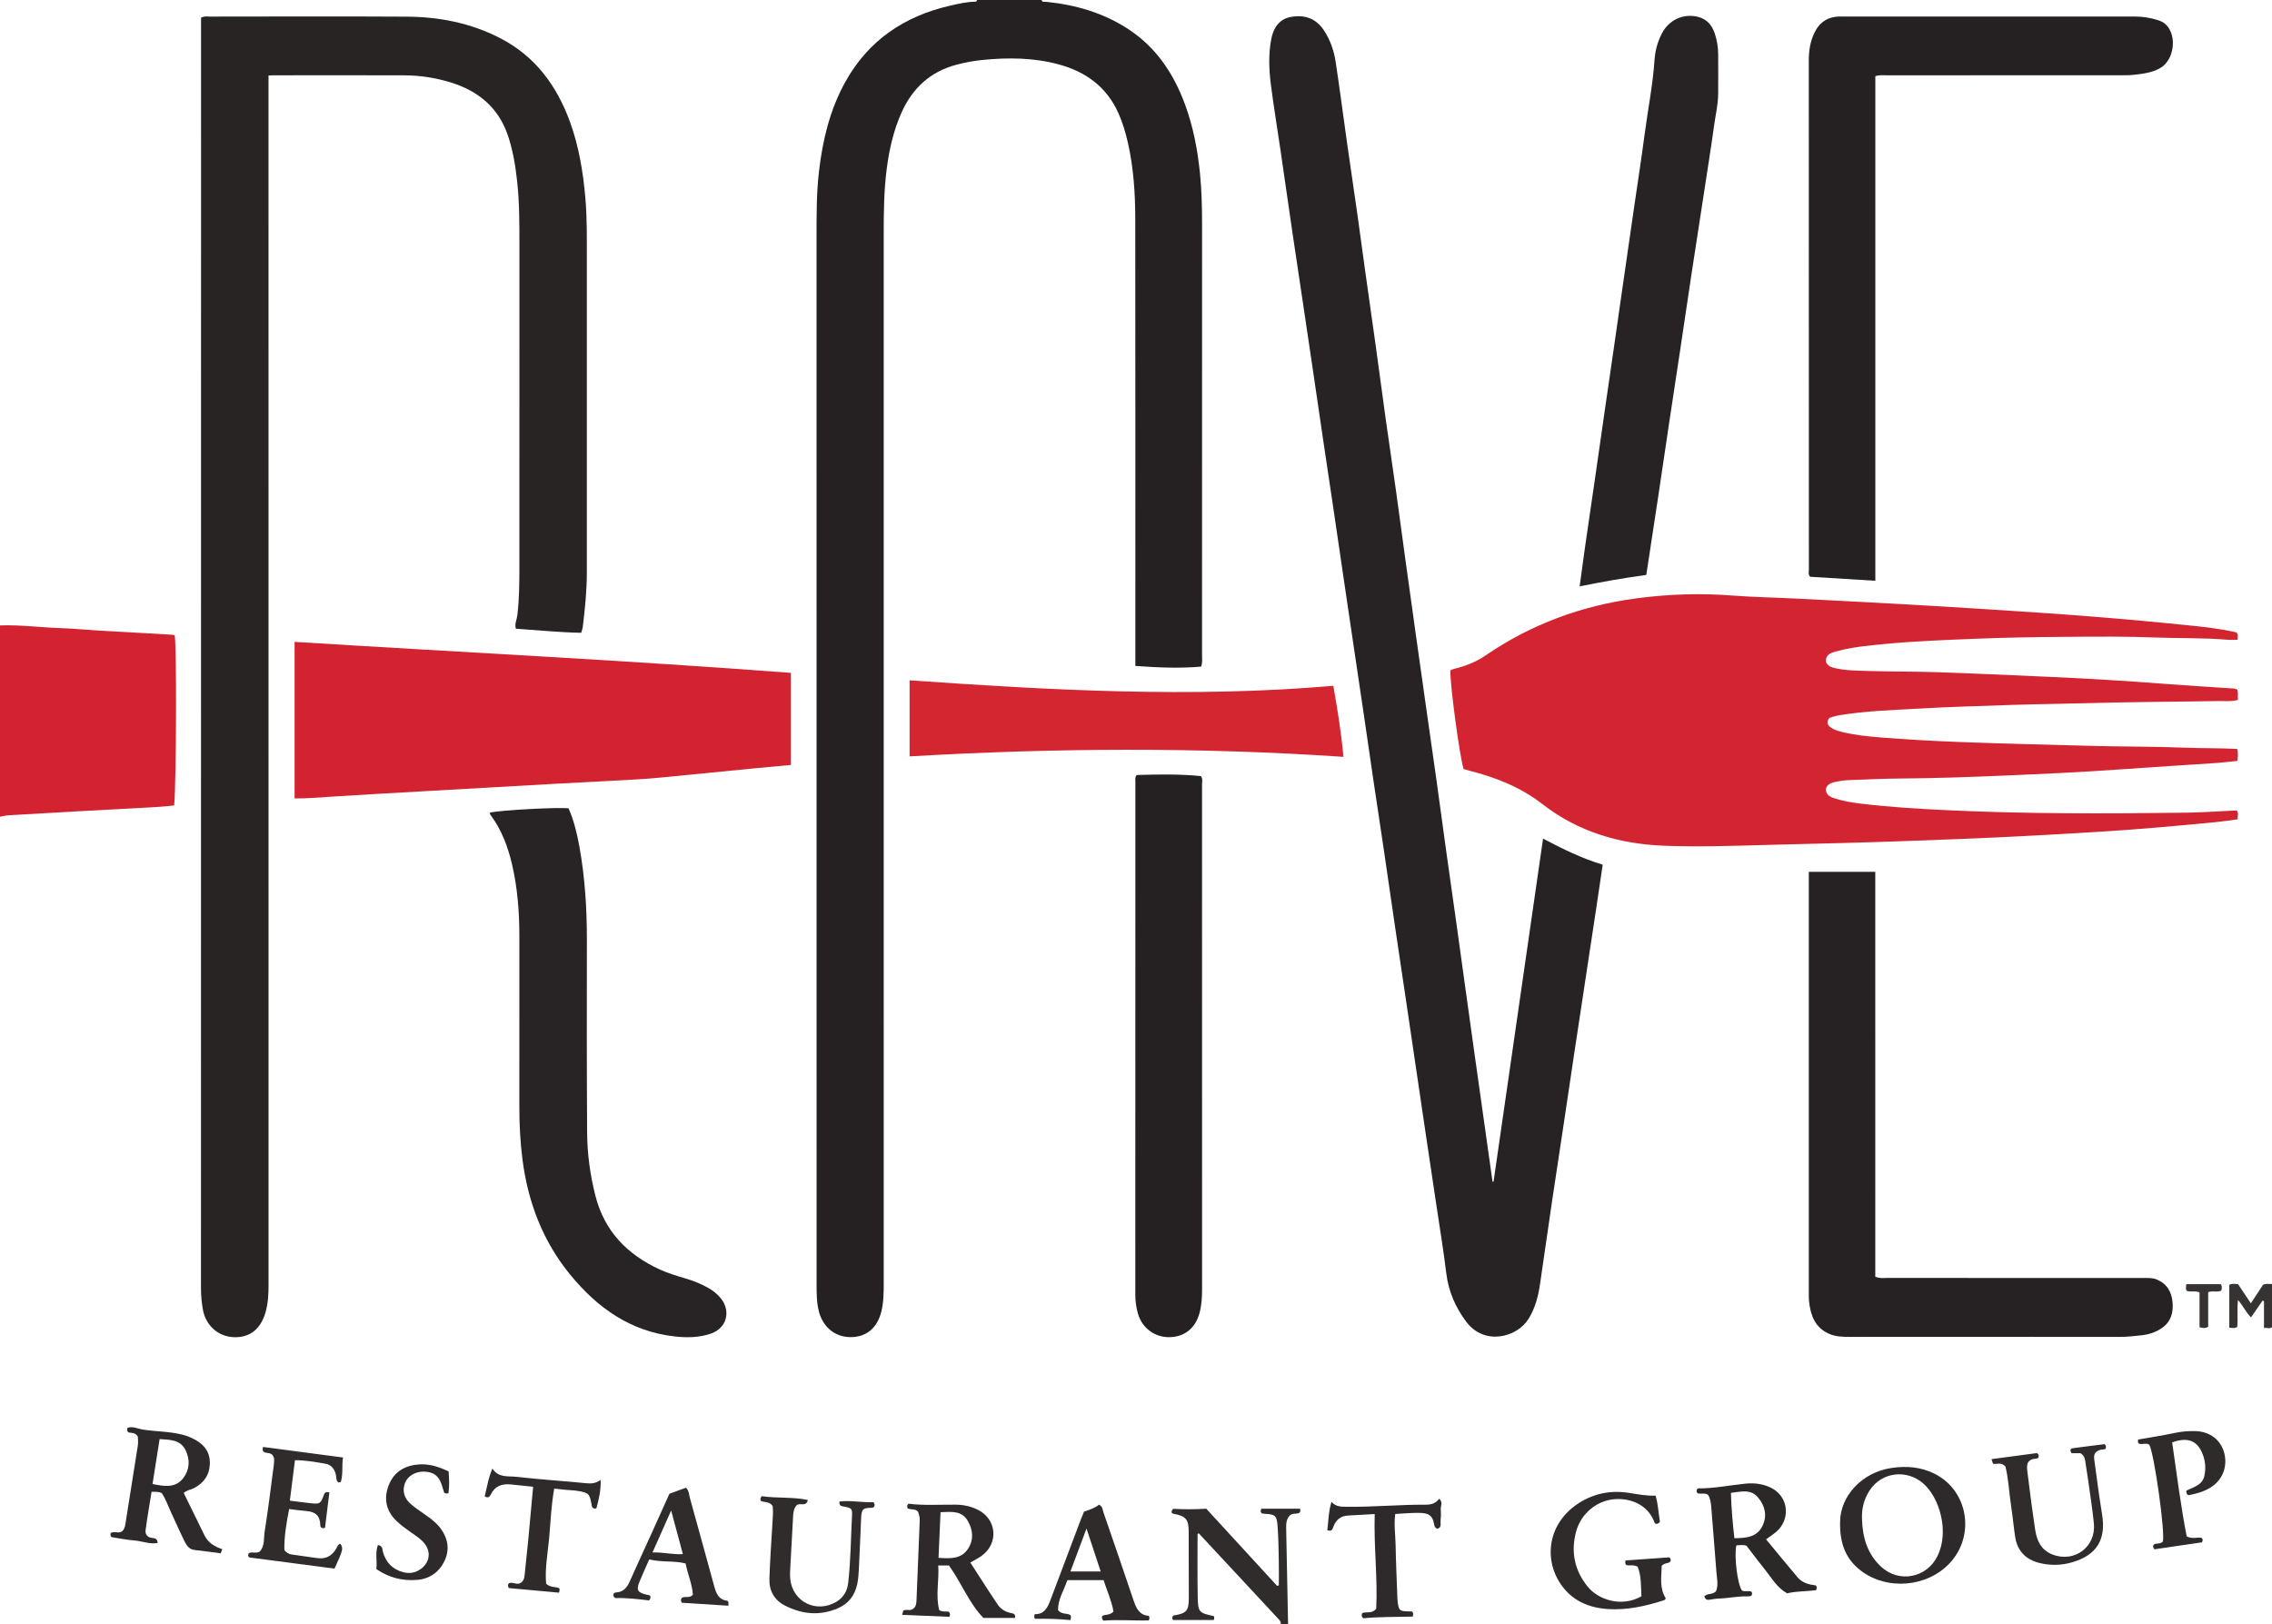 <?xml version="1.0" encoding="iso-8859-1"?>
<!-- Generator: Adobe Illustrator 27.0.0, SVG Export Plug-In . SVG Version: 6.00 Build 0)  -->
<svg version="1.1" id="Layer_1" xmlns="http://www.w3.org/2000/svg" xmlns:xlink="http://www.w3.org/1999/xlink" x="0px" y="0px"
	 viewBox="0 0 296.089 211.68" style="enable-background:new 0 0 296.089 211.68;" xml:space="preserve">
<g>
	<path style="fill:#252021;" d="M135.73,0c0.089,0.338,0.369,0.217,0.584,0.238c3.86,0.379,7.493,1.434,10.765,3.584
		c3.617,2.377,5.871,5.781,7.343,9.762c1.068,2.889,1.642,5.887,1.954,8.951c0.227,2.23,0.278,4.459,0.278,6.694
		c0,18.738,0,37.476-0.004,56.214c0,0.433,0.081,0.876-0.122,1.431c-2.802,0.249-5.638,0.127-8.567-0.089c0-0.517,0-0.948,0-1.379
		c0-18.978,0.012-37.956-0.012-56.934c-0.004-3.269-0.22-6.531-0.929-9.741c-0.301-1.363-0.694-2.697-1.26-3.969
		c-1.519-3.412-4.237-5.407-7.762-6.364c-3.278-0.89-6.616-0.921-9.977-0.583c-1.156,0.116-2.289,0.33-3.403,0.627
		c-3.382,0.904-5.705,3.046-7.122,6.212c-1.05,2.345-1.611,4.816-1.938,7.355c-0.373,2.898-0.393,5.806-0.393,8.72
		c0.004,45.507,0.003,91.014,0.002,136.521c0,1.236-0.013,2.471-0.312,3.684c-0.531,2.159-1.984,3.351-4.074,3.324
		c-1.998-0.026-3.558-1.343-4.071-3.378c-0.296-1.177-0.29-2.373-0.29-3.565c-0.008-38.116-0.006-76.231-0.006-114.347
		c0-7.311,0-14.623,0-21.934c0-2.913-0.018-5.827,0.321-8.727c0.475-4.062,1.417-7.999,3.413-11.605
		c3.003-5.425,7.688-8.596,13.664-9.96c1.085-0.247,2.174-0.508,3.299-0.519c0.141-0.001,0.192-0.109,0.226-0.226
		C130.135,0,132.932,0,135.73,0z"/>
	<path style="fill:#D32330;" d="M0,81.508c2.673-0.095,5.326,0.267,7.992,0.355c1.671,0.055,3.337,0.227,5.007,0.325
		c3.142,0.184,6.285,0.353,9.427,0.532c0.115,0.007,0.228,0.056,0.336,0.085c0.27,1.118,0.223,18.952-0.063,22.166
		c-0.682,0.063-1.383,0.149-2.086,0.189c-3.459,0.195-6.92,0.374-10.379,0.565c-3.022,0.167-6.045,0.337-9.066,0.519
		c-0.392,0.024-0.778,0.129-1.168,0.197C0,98.129,0,89.818,0,81.508z"/>
	<path style="fill:#312C2C;" d="M166.905,211.68c0.055-0.318-0.139-0.521-0.331-0.727c-3.449-3.707-6.898-7.415-10.341-11.117
		c-0.192-0.002-0.165,0.149-0.165,0.241c-0.001,2.676-0.027,5.353,0.02,8.028c0.035,1.996,0.16,2.094,2.081,2.507
		c0.115,0.142,0.073,0.294,0.012,0.513c-1.761,0-3.543,0-5.309,0c-0.15-0.149-0.07-0.307-0.075-0.451
		c0.069-0.055,0.124-0.136,0.191-0.147c1.637-0.269,1.939-0.609,1.939-2.264c0-2.916-0.011-5.832-0.018-8.748
		c-0.003-1.483-0.403-1.948-1.898-2.218c-0.109-0.02-0.212-0.075-0.294-0.105c-0.075-0.204-0.022-0.343,0.171-0.562
		c1.38,0.085,2.841,0.081,4.314-0.011c3.091,3.367,6.16,6.71,9.229,10.053c0.076-0.021,0.152-0.041,0.228-0.062
		c0-1.043,0.018-2.087-0.004-3.129c-0.033-1.513-0.047-3.03-0.157-4.538c-0.107-1.465-0.298-1.593-1.746-1.663
		c-0.115-0.005-0.228-0.039-0.321-0.056c-0.194-0.181-0.17-0.36-0.048-0.608c1.67,0,3.364,0,5.038,0
		c0.065,0.228,0.073,0.38-0.094,0.546c-0.372,0.197-0.926-0.028-1.288,0.389c-0.399,0.459-0.437,0.998-0.425,1.569
		c0.088,4.187,0.167,8.374,0.25,12.561C167.544,211.68,167.225,211.68,166.905,211.68z"/>
	<path style="fill:#282424;" d="M34.993,9.84c0,0.574,0,1.046,0,1.519c0,52.058-0.001,104.117,0.004,156.175
		c0,1.202-0.068,2.389-0.41,3.548c-0.643,2.181-2.086,3.283-4.169,3.18c-2.017-0.1-3.635-1.542-3.987-3.649
		c-0.144-0.86-0.239-1.731-0.239-2.617c0.011-54.815,0.01-109.63,0.01-164.445c0-0.43,0-0.861,0-1.24
		c0.436-0.243,0.801-0.15,1.149-0.15c8.553-0.006,17.105-0.039,25.658,0.01c4.228,0.024,8.315,0.825,12.118,2.772
		c4.624,2.367,7.459,6.242,9.182,11.018c1.141,3.165,1.676,6.454,1.973,9.802c0.236,2.673,0.193,5.343,0.195,8.015
		c0.01,13.624,0.009,27.248,0,40.872c-0.001,2.355-0.246,4.696-0.526,7.032c-0.028,0.234-0.121,0.461-0.209,0.784
		c-2.847-0.052-5.687-0.339-8.517-0.534c-0.182-0.647,0.124-1.165,0.19-1.708c0.267-2.187,0.271-4.381,0.272-6.576
		c0.005-13.904,0.002-27.807,0.003-41.711c0-2.794,0.007-5.589-0.302-8.372c-0.229-2.061-0.563-4.106-1.253-6.067
		c-1.217-3.455-3.739-5.568-7.145-6.675c-2.055-0.668-4.186-1.002-6.351-1.008C46.962,9.8,41.287,9.81,35.612,9.812
		C35.456,9.812,35.3,9.826,34.993,9.84z"/>
	<path style="fill:#D32531;" d="M190.733,100.222c-0.519-1.691-1.739-10.765-1.729-12.84c0.321-0.203,0.707-0.264,1.083-0.369
		c1.273-0.356,2.468-0.874,3.569-1.628c5.93-4.059,12.506-6.458,19.603-7.406c4.159-0.555,8.342-0.687,12.54-0.365
		c2.703,0.208,5.418,0.252,8.127,0.388c4.301,0.216,8.602,0.437,12.902,0.676c4.061,0.226,8.122,0.462,12.181,0.725
		c4.616,0.299,9.232,0.597,13.842,0.965c4.332,0.346,8.661,0.746,12.984,1.194c1.898,0.197,3.799,0.433,5.613,0.849
		c0.305,0.328,0.149,0.628,0.166,0.966c-0.507,0-0.942,0.032-1.37-0.005c-3.065-0.268-6.141-0.165-9.21-0.287
		c-3.872-0.154-7.745-0.118-11.617-0.091c-3.95,0.027-7.902,0.086-11.849,0.246c-4.022,0.163-8.049,0.31-12.058,0.696
		c-2.063,0.199-4.132,0.393-6.141,0.94c-0.686,0.186-1.449,0.347-1.418,1.348c0.194,0.538,0.646,0.726,1.181,0.848
		c1.451,0.332,2.932,0.323,4.4,0.373c2.953,0.1,5.91,0.055,8.863,0.155c4.782,0.161,9.561,0.383,14.341,0.594
		c5.18,0.228,10.355,0.539,15.525,0.94c2.744,0.213,5.491,0.371,8.237,0.559c0.352,0.024,0.718-0.009,1.053,0.168
		c0.178,0.428,0.042,0.868,0.099,1.352c-0.874,0.249-1.75,0.133-2.607,0.149c-5.628,0.101-11.258,0.111-16.884,0.274
		c-3.232,0.093-6.465,0.119-9.695,0.223c-4.146,0.134-8.293,0.258-12.434,0.49c-3.46,0.194-6.931,0.307-10.362,0.869
		c-0.437,0.072-0.855,0.187-1.265,0.347c-0.435,0.543-0.243,0.964,0.266,1.297c0.438,0.287,0.942,0.422,1.446,0.545
		c1.594,0.386,3.223,0.559,4.849,0.691c3.498,0.283,7.003,0.473,10.512,0.608c5.622,0.215,11.246,0.337,16.869,0.496
		c4.111,0.116,8.224,0.071,12.332,0.236c2.269,0.091,4.54,0.044,6.875,0.166c0.148,0.503,0.103,0.996,0.028,1.559
		c-0.888,0.091-1.75,0.206-2.615,0.265c-4.098,0.279-8.198,0.523-12.295,0.818c-5.211,0.375-10.429,0.618-15.647,0.838
		c-4.345,0.183-8.692,0.341-13.042,0.37c-2.393,0.016-4.786,0.126-7.177,0.22c-0.555,0.022-1.113,0.115-1.657,0.233
		c-0.51,0.111-1.005,0.298-1.201,0.877c-0.027,0.734,0.463,1.043,1.067,1.239c1.142,0.371,2.324,0.57,3.509,0.713
		c3.645,0.439,7.307,0.662,10.973,0.84c10.456,0.507,20.916,0.472,31.378,0.336c2.19-0.028,4.379-0.19,6.601-0.292
		c0.33,0.32,0.096,0.717,0.147,1.154c-0.921,0.122-1.782,0.261-2.648,0.346c-5.159,0.507-10.32,0.97-15.496,1.286
		c-4.378,0.268-8.756,0.521-13.138,0.723c-3.985,0.183-7.97,0.331-11.956,0.479c-5.822,0.216-11.646,0.338-17.469,0.489
		c-4.71,0.123-9.423,0.308-14.128,0.118c-5.774-0.233-11.131-1.805-15.788-5.43c-2.805-2.183-6.065-3.476-9.496-4.344
		C191.235,100.374,190.973,100.291,190.733,100.222z"/>
	<path style="fill:#272223;" d="M194.643,153.995c2.144-14.858,4.288-29.715,6.45-44.701c2.534,1.334,5.049,2.573,7.771,3.394
		c-0.289,1.955-0.558,3.802-0.836,5.647c-0.439,2.913-0.885,5.824-1.326,8.736c-0.531,3.504-1.064,7.008-1.591,10.512
		c-0.432,2.874-0.854,5.75-1.286,8.625c-0.521,3.465-1.055,6.927-1.568,10.393c-0.53,3.584-1.036,7.173-1.562,10.758
		c-0.232,1.583-0.629,3.107-1.482,4.498c-1.493,2.436-5.754,3.565-8.129,0.397c-1.412-1.883-2.314-3.953-2.603-6.32
		c-0.361-2.964-0.85-5.913-1.289-8.867c-0.439-2.954-0.887-5.907-1.326-8.861c-0.451-3.032-0.896-6.065-1.344-9.097
		c-0.43-2.916-0.858-5.833-1.291-8.749c-0.456-3.072-0.92-6.142-1.372-9.214c-0.51-3.467-1.007-6.936-1.519-10.403
		c-0.442-2.994-0.901-5.985-1.344-8.978c-0.437-2.954-0.86-5.91-1.295-8.864c-0.435-2.955-0.878-5.909-1.316-8.864
		c-0.438-2.953-0.874-5.906-1.309-8.86c-0.441-2.995-0.876-5.99-1.319-8.985c-0.437-2.954-0.885-5.907-1.322-8.861
		c-0.443-2.994-0.877-5.989-1.318-8.983c-0.436-2.956-0.876-5.911-1.316-8.866c-0.458-3.071-0.925-6.141-1.376-9.213
		c-0.515-3.507-1.011-7.017-1.524-10.524c-0.426-2.915-0.91-5.823-1.283-8.745c-0.247-1.939-0.32-3.898,0.04-5.84
		c0.275-1.481,1-2.664,2.568-2.952c1.734-0.319,3.247,0.157,4.283,1.709c0.832,1.247,1.325,2.64,1.547,4.097
		c0.535,3.504,0.984,7.02,1.482,10.53c0.447,3.154,0.92,6.305,1.368,9.459c0.347,2.446,0.668,4.895,1.009,7.342
		c0.452,3.234,0.919,6.466,1.367,9.701c0.437,3.156,0.85,6.316,1.291,9.471c0.441,3.155,0.915,6.305,1.357,9.46
		c0.437,3.117,0.848,6.237,1.277,9.355c0.424,3.078,0.853,6.156,1.285,9.233c0.448,3.194,0.899,6.388,1.353,9.582
		c0.448,3.154,0.907,6.307,1.348,9.462c0.436,3.116,0.849,6.235,1.283,9.351c0.439,3.156,0.894,6.309,1.336,9.465
		c0.359,2.565,0.708,5.131,1.064,7.696c0.427,3.077,0.855,6.154,1.286,9.231c0.365,2.603,0.735,5.205,1.101,7.807
		c0.416,2.954,0.831,5.909,1.247,8.863C194.556,154.011,194.6,154.003,194.643,153.995z"/>
	<path style="fill:#D32330;" d="M103.074,87.691c0,4.05,0,7.988,0,11.997c-1.771,0.166-3.508,0.322-5.243,0.492
		c-3.887,0.38-7.774,0.772-11.661,1.148c-1.111,0.107-2.225,0.194-3.339,0.256c-3.583,0.201-7.166,0.379-10.749,0.578
		c-5.652,0.314-11.304,0.636-16.956,0.96c-4.099,0.235-8.198,0.459-12.295,0.727c-1.462,0.096-2.919,0.223-4.441,0.202
		c0-6.803,0-13.531,0-20.399C59.982,84.994,81.533,86.055,103.074,87.691z"/>
	<path style="fill:#252021;" d="M244.395,9.928c0,21.927,0,43.803,0,65.76c-2.899-0.178-5.706-0.351-8.497-0.522
		c-0.276-0.299-0.163-0.635-0.163-0.937c-0.006-22.132-0.004-44.263-0.009-66.395c0-1.212,0.178-2.38,0.691-3.483
		c0.669-1.44,1.777-2.197,3.392-2.196c12.828,0.004,25.655,0.002,38.483,0.003c1.005,0,1.981,0.169,2.94,0.469
		c0.39,0.122,0.742,0.296,1.032,0.578c1.486,1.448,1.081,4.599-0.72,5.65c-1.101,0.643-2.333,0.768-3.56,0.904
		c-0.475,0.053-0.957,0.047-1.436,0.048c-10.23,0.002-20.46,0.001-30.691,0.006C245.424,9.813,244.983,9.741,244.395,9.928z"/>
	<path style="fill:#262122;" d="M244.389,166.379c0.596,0.26,1.039,0.166,1.469,0.167c11.187,0.006,22.374,0.004,33.561,0.007
		c0.555,0,1.106-0.029,1.649,0.195c1.339,0.552,1.944,1.618,2.062,2.974c0.117,1.333-0.2,2.53-1.391,3.352
		c-0.774,0.535-1.65,0.827-2.556,0.933c-0.986,0.115-1.975,0.225-2.978,0.223c-11.786-0.015-23.572-0.011-35.359-0.006
		c-0.843,0-1.671-0.049-2.458-0.39c-1.854-0.801-2.429-2.401-2.631-4.226c-0.039-0.356-0.029-0.718-0.029-1.077
		c-0.001-18.013-0.001-36.026-0.001-54.039c0-0.236,0-0.472,0-0.871c2.879,0,5.721,0,8.66,0
		C244.389,131.162,244.389,148.76,244.389,166.379z"/>
	<path style="fill:#282324;" d="M74.099,105.345c0.693,1.596,1.105,3.296,1.414,5.015c0.722,4.014,0.975,8.067,0.97,12.142
		c-0.009,8.389-0.024,16.779,0.033,25.168c0.019,2.749,0.395,5.47,1.076,8.152c1.181,4.65,4.159,7.681,8.411,9.629
		c1.089,0.499,2.231,0.836,3.375,1.172c0.995,0.293,1.948,0.685,2.858,1.185c0.672,0.37,1.269,0.836,1.739,1.442
		c1.311,1.688,0.697,3.844-1.313,4.543c-1.536,0.534-3.127,0.554-4.729,0.376c-5.753-0.639-10.079-3.722-13.625-8.054
		c-3.576-4.369-5.505-9.447-6.22-15.02c-0.295-2.299-0.409-4.603-0.406-6.919c0.01-7.391,0.007-14.781,0.002-22.172
		c-0.002-3.156-0.234-6.287-0.958-9.375c-0.532-2.269-1.332-4.407-2.71-6.306c-0.09-0.124-0.221-0.239-0.154-0.423
		C65.247,105.584,72.586,105.181,74.099,105.345z"/>
	<path style="fill:#272223;" d="M214.545,74.926c-2.956,0.4-5.766,0.905-8.684,1.489c0.247-1.807,0.474-3.532,0.721-5.254
		c0.441-3.073,0.898-6.143,1.342-9.215c0.439-3.035,0.869-6.071,1.306-9.107c0.358-2.483,0.725-4.965,1.083-7.448
		c0.437-3.033,0.868-6.067,1.305-9.101c0.448-3.114,0.898-6.228,1.349-9.341c0.445-3.075,0.928-6.145,1.331-9.225
		c0.434-3.314,1.096-6.597,1.325-9.94c0.082-1.196,0.399-2.354,0.958-3.428c0.925-1.776,2.809-2.648,4.736-2.152
		c1.092,0.281,1.776,1.06,2.129,2.093c0.309,0.904,0.468,1.851,0.469,2.815c0.002,1.718,0.012,3.435-0.003,5.153
		c-0.012,1.36-0.335,2.685-0.52,4.024c-0.415,2.997-0.892,5.985-1.349,8.976c-0.529,3.463-1.071,6.924-1.596,10.387
		c-0.513,3.386-1.007,6.775-1.515,10.162c-0.449,2.991-0.91,5.981-1.358,8.972c-0.513,3.426-1.012,6.854-1.527,10.28
		C215.556,68.329,215.054,71.59,214.545,74.926z"/>
	<path style="fill:#252021;" d="M148.135,101.002c2.758-0.086,5.572-0.137,8.369,0.141c0.26,0.352,0.145,0.724,0.145,1.069
		c0.006,21.923,0.006,43.847,0.006,65.77c0,1.038-0.058,2.07-0.319,3.082c-0.517,2.004-1.956,3.174-3.939,3.199
		c-1.91,0.024-3.551-1.181-4.094-3.05c-0.233-0.803-0.349-1.628-0.348-2.476c0.008-22.283,0.006-44.565,0.01-66.848
		C147.964,101.62,147.88,101.331,148.135,101.002z"/>
	<path style="fill:#D32631;" d="M118.538,98.575c0-3.357,0-6.569,0-9.914c18.418,1.289,36.764,2.31,55.22,0.715
		c0.545,3.081,1.025,6.081,1.33,9.26C156.181,97.351,137.389,97.477,118.538,98.575z"/>
	<path style="fill:#2E292A;" d="M123.668,204.015c-0.441,0-0.837,0-1.398,0c0.142,1.932-0.369,3.882,0.13,5.819
		c0.453,0.292,0.888,0.109,1.258,0.224c0.153,0.159,0.21,0.332,0.071,0.65c-2.007-0.085-4.058-0.172-6.158-0.261
		c0.059-0.227,0.097-0.374,0.14-0.537c0.368-0.225,0.798,0.024,1.16-0.163c0.492-0.264,0.552-0.722,0.571-1.22
		c0.132-3.463,0.27-6.926,0.42-10.388c0.018-0.416-0.091-0.784-0.232-1.145c-0.373-0.398-0.914-0.224-1.332-0.406
		c-0.089-0.209-0.126-0.395,0.077-0.62c2.02,0.251,4.088,0.109,6.154,0.123c1.012,0.007,1.977,0.208,2.885,0.655
		c2.515,1.236,2.769,4.418,0.475,6.044c-0.417,0.295-0.883,0.521-1.437,0.843c1.205,1.859,2.366,3.699,3.584,5.501
		c0.409,0.606,1.06,0.966,1.793,1.099c0.326,0.06,0.531,0.156,0.446,0.624c-1.307,0-2.635,0-4.116,0
		C126.295,208.937,125.309,206.312,123.668,204.015z M122.571,197.074c-0.09,2.046-0.174,3.969-0.262,5.95
		c1.506,0.087,2.936,0.199,3.84-1.175c0.768-1.166,0.661-2.428-0.007-3.61C125.345,196.825,123.977,197.024,122.571,197.074z"/>
	<path style="fill:#2E292A;" d="M23.945,194.569c0.902,1.845,1.802,3.7,2.716,5.547c0.468,0.945,1.31,1.45,2.305,1.778
		c-0.08,0.212-0.133,0.353-0.202,0.538c-1.145-0.148-2.275-0.312-3.409-0.435c-0.707-0.076-1.035-0.589-1.297-1.114
		c-0.62-1.243-1.17-2.52-1.761-3.778c-0.403-0.859-0.706-1.768-1.22-2.529c-0.425-0.194-0.825-0.167-1.325-0.156
		c-0.264,1.657-0.558,3.327-0.781,5.005c-0.068,0.514,0.228,0.922,0.806,0.998c0.353,0.046,0.732,0.031,0.767,0.665
		c-1.053,0.184-2.028-0.256-3.024-0.328c-1.022-0.075-2.034-0.294-3.003-0.442c-0.149-0.187-0.122-0.343-0.096-0.522
		c0.394-0.249,0.851,0.013,1.338-0.141c0.368-0.187,0.508-0.561,0.581-1.025c0.533-3.419,1.092-6.834,1.625-10.252
		c0.06-0.387,0.008-0.791,0.008-1.122c-0.291-0.591-0.834-0.492-1.222-0.578c-0.226-0.2-0.236-0.378-0.12-0.604
		c0.674-0.231,1.31,0.125,1.956,0.228c1.729,0.275,3.497,0.235,5.205,0.672c0.586,0.15,1.128,0.379,1.652,0.664
		c1.262,0.686,1.96,1.702,1.901,3.185c-0.058,1.467-0.813,2.449-2.07,3.116C24.856,194.16,24.349,194.186,23.945,194.569z
		 M19.876,193.4c1.556,0.314,3.011,0.562,4.036-0.809c0.823-1.1,0.863-2.388,0.267-3.606c-0.665-1.36-1.991-1.351-3.378-1.438
		C20.492,189.501,20.192,191.404,19.876,193.4z"/>
	<path style="fill:#2D2828;" d="M230.159,200.613c1.379,1.667,2.732,3.336,4.124,4.97c0.621,0.729,1.53,0.935,2.371,1.037
		c0.162,0.232,0.118,0.381,0.014,0.619c-1.242,0.163-2.555,0.116-3.773,0.407c-1.311-0.735-1.975-1.955-2.818-3
		c-0.851-1.054-1.658-2.143-2.466-3.193c-0.467-0.179-0.9-0.061-1.328-0.055c-0.308,1.419,0.142,5.052,0.726,5.874
		c0.392,0.243,0.868-0.052,1.276,0.183c0.182,0.566-0.218,0.598-0.577,0.587c-1.243-0.038-2.458,0.25-3.694,0.285
		c-0.436,0.012-0.869,0.106-1.304,0.164c-0.347,0.046-0.498-0.151-0.606-0.448c0.407-0.431,1.044-0.184,1.521-0.657
		c0.351-0.777,0.117-1.696,0.053-2.59c-0.196-2.741-0.445-5.478-0.652-8.218c-0.048-0.641-0.113-1.262-0.434-1.777
		c-0.457-0.272-0.915-0.084-1.311-0.176c-0.244-0.155-0.173-0.353-0.134-0.544c0.068-0.039,0.137-0.11,0.205-0.11
		c2.043,0.009,4.044-0.403,6.064-0.613c1.169-0.121,2.303,0.004,3.371,0.524c2.109,1.028,2.605,3.687,1.024,5.431
		C231.351,199.818,230.764,200.155,230.159,200.613z M225.574,194.556c0.059,2.078,0.239,3.979,0.452,5.906
		c1.572-0.011,2.97-0.138,3.678-1.635c0.623-1.317,0.308-2.584-0.585-3.662C228.177,194.027,226.919,194.385,225.574,194.556z"/>
	<path style="fill:#2E292A;" d="M239.803,198.362c0.004-3.338,2.8-6.471,6.681-7.049c1.977-0.295,3.89-0.141,5.688,0.777
		c4.311,2.201,5.274,7.997,1.941,11.597c-2.942,3.178-8.217,3.624-11.639,0.977C240.567,203.188,239.747,201.207,239.803,198.362z
		 M242.656,197.967c0.07,2.382,0.687,4.558,2.506,6.228c2.345,2.152,5.946,1.438,7.341-1.418c1.548-3.171,0.284-7.58-1.87-9.455
		c-2.157-1.876-5.408-1.488-6.973,0.897C242.916,195.353,242.601,196.61,242.656,197.967z"/>
	<path style="fill:#302B2B;" d="M215.759,194.917c0.347,1.202,0.378,2.355,0.566,3.427c-0.174,0.188-0.313,0.251-0.478,0.256
		c-0.068-0.034-0.181-0.053-0.199-0.105c-0.896-2.551-3.364-3.303-5.352-3.106c-2.302,0.228-4.306,1.929-4.917,4.284
		c-0.669,2.579-0.191,4.959,1.5,7.07c1.412,1.763,4.456,2.762,7.033,1.289c-0.071-1.294-0.002-2.659-0.495-3.863
		c-0.564-0.279-1.017-0.104-1.435-0.195c-0.216-0.131-0.192-0.33-0.148-0.61c1.908-0.136,3.838-0.273,5.71-0.406
		c0.212,0.162,0.188,0.321,0.174,0.493c-0.238,0.383-0.77,0.147-1.163,0.62c-0.013,1.324-0.344,2.817,0.515,4.207
		c-0.024,0.256-0.239,0.279-0.424,0.337c-2.291,0.722-4.62,1.233-7.04,1.087c-2.554-0.154-4.743-1.091-6.218-3.264
		c-2.261-3.332-1.645-8.012,2.422-10.585c2-1.266,4.183-1.659,6.526-1.288C213.433,194.738,214.531,194.954,215.759,194.917z"/>
	<path style="fill:#312C2C;" d="M38.441,190.295c-0.224,1.769-0.442,3.49-0.668,5.273c0.948,0.118,1.814,0.24,2.682,0.332
		c1.231,0.13,1.322,0.091,1.744-1.066c0.127-0.349,0.279-0.44,0.727-0.347c-0.191,1.546-0.383,3.103-0.572,4.634
		c-0.435,0.108-0.615-0.06-0.62-0.405c-0.017-1.185-0.664-1.709-1.794-1.791c-0.714-0.052-1.424-0.164-2.26-0.264
		c-0.358,1.829-0.66,3.643-0.62,5.364c0.355,0.404,0.642,0.517,0.966,0.563c1.106,0.155,2.211,0.312,3.316,0.468
		c1.123,0.159,1.935-0.287,2.486-1.26c0.132-0.234,0.208-0.526,0.516-0.616c0.429,0.566,0.365,0.844-0.752,3.247
		c-3.683-0.483-7.386-0.968-11.092-1.453c-0.203-0.136-0.205-0.314-0.084-0.551c0.41-0.242,0.928,0.072,1.425-0.212
		c0.691-0.721,0.509-1.758,0.656-2.667c0.456-2.83,0.792-5.679,1.173-8.521c0.026-0.197,0.044-0.396,0.055-0.595
		c0.034-0.601-0.179-1.01-0.839-1.074c-0.417-0.041-0.796-0.123-0.611-0.784c3.455,0.455,6.873,0.906,10.428,1.374
		c-0.176,1.055,0.032,2.124-0.279,3.166c-0.017,0.056-0.208,0.06-0.324,0.09c-0.363-0.304-0.243-0.753-0.35-1.115
		c-0.216-0.728-0.615-1.203-1.362-1.333C41.101,190.529,39.813,190.301,38.441,190.295z"/>
	<path style="fill:#312C2C;" d="M84.608,203.228c-0.453,1.033-0.866,1.933-1.244,2.847c-0.476,1.153-0.311,1.453,0.917,1.756
		c0.15,0.037,0.321-0.004,0.482,0.184c0,0.062,0.016,0.176-0.006,0.283c-0.014,0.071-0.081,0.131-0.178,0.275
		c-1.451-0.179-2.951-0.349-4.383-0.306c-0.275-0.175-0.315-0.347-0.225-0.59c0.083-0.045,0.181-0.142,0.283-0.146
		c0.984-0.031,1.465-0.646,1.83-1.468c0.919-2.068,1.873-4.121,2.807-6.183c0.786-1.735,1.565-3.474,2.347-5.21
		c0.728-0.266,1.427-0.521,2.163-0.789c0.392,0.374,0.382,0.885,0.503,1.321c1.078,3.861,2.129,7.73,3.195,11.595
		c0.241,0.873,0.571,1.676,1.641,1.81c0.115,0.014,0.19,0.131,0.192,0.264c0.002,0.079,0,0.159,0,0.392
		c-2.05-0.132-4.085-0.262-6.087-0.391c-0.127-0.255-0.136-0.441,0.007-0.629c0.404-0.271,0.962,0.089,1.445-0.398
		c-0.072-1.348-0.664-2.659-0.952-4.093C87.807,203.363,86.232,203.631,84.608,203.228z M88.993,202.534
		c-0.502-1.866-0.983-3.656-1.528-5.682c-0.875,1.967-1.63,3.665-2.432,5.47C86.424,202.263,87.665,202.63,88.993,202.534z"/>
	<path style="fill:#302B2B;" d="M134.877,210.968c-0.134-0.227-0.104-0.377-0.022-0.607c1.248,0.04,1.681-0.877,2.059-1.887
		c1.278-3.419,2.573-6.831,3.864-10.245c0.154-0.407,0.323-0.808,0.493-1.233c0.724-0.228,1.425-0.476,1.964-0.911
		c0.482,0.272,0.455,0.688,0.564,1.004c1.329,3.823,2.635,7.654,3.93,11.488c0.346,1.026,0.779,1.931,1.977,1.996
		c0.12,0.222,0.132,0.369-0.009,0.602c-1.967,0.058-3.987-0.131-5.896,0.032c-0.238-0.242-0.205-0.396-0.161-0.61
		c0.404-0.239,1.005-0.057,1.47-0.578c-0.232-1.359-0.836-2.683-1.289-4.094c-1.551,0-3.061,0-4.717,0
		c-0.429,1.287-1.262,2.515-1.21,3.929c0.485,0.569,1.09,0.35,1.554,0.599c0.227,0.198,0.076,0.405,0.054,0.685
		C137.903,210.971,136.366,210.943,134.877,210.968z M139.502,204.799c1.388,0,2.626,0,3.941,0c-0.62-1.876-1.209-3.662-1.848-5.596
		C140.887,201.097,140.234,202.842,139.502,204.799z"/>
	<path style="fill:#312C2C;" d="M100.687,196.255c-0.475-0.644-1.092-0.414-1.527-0.655c-0.117-0.216-0.066-0.39,0.115-0.614
		c1.959,0.294,3.989,0.071,6.005,0.495c-0.208,0.982-1.098,0.277-1.485,0.714c-0.348,0.411-0.412,0.913-0.439,1.439
		c-0.119,2.308-0.257,4.615-0.379,6.923c-0.021,0.398-0.035,0.802,0.005,1.198c0.303,3.019,3.422,4.552,6.039,2.978
		c0.926-0.557,1.402-1.421,1.518-2.451c0.326-2.894,0.343-5.808,0.495-8.713c0.052-0.99-0.049-1.053-1.149-1.245
		c-0.314-0.055-0.543-0.13-0.484-0.644c1.502-0.174,3.007,0.15,4.442,0.093c0.203,0.309,0.162,0.487,0.023,0.656
		c-0.072,0.025-0.144,0.073-0.216,0.073c-1.189-0.006-1.374,0.164-1.426,1.345c-0.097,2.191-0.182,4.383-0.292,6.574
		c-0.034,0.676-0.077,1.36-0.216,2.019c-0.305,1.447-1.097,2.529-2.494,3.142c-2.363,1.035-4.666,0.803-6.907-0.329
		c-1.417-0.716-2.098-1.958-2.045-3.518c0.081-2.389,0.246-4.775,0.393-7.161C100.712,197.74,100.782,196.913,100.687,196.255z"/>
	<path style="fill:#302B2B;" d="M284.967,200.214c0.767,0.415,1.375,0.085,1.937,0.203c0.221,0.171,0.158,0.356,0.06,0.584
		c-2.083,0.305-4.187,0.613-6.208,0.908c-0.208-0.282-0.175-0.43-0.105-0.584c0.343-0.298,0.886-0.036,1.209-0.422
		c0.333-1.083-1.098-11.373-1.757-12.615c-0.43-0.307-0.943,0.023-1.344-0.148c-0.192-0.156-0.147-0.313-0.114-0.537
		c1.608-0.284,3.248-0.529,4.865-0.876c0.872-0.187,1.738-0.244,2.615-0.219c1.902,0.053,3.329,1.171,3.757,2.916
		c0.442,1.805-0.303,3.562-1.91,4.501c-0.87,0.508-1.823,0.76-2.745,0.929c-0.306-0.111-0.295-0.316-0.298-0.591
		c0.894-0.461,2.08-0.69,2.345-1.918c0.231-1.07,0.122-2.135-0.355-3.143c-0.712-1.506-1.904-1.92-3.843-1.227
		C283.673,192.085,284.197,196.237,284.967,200.214z"/>
	<path style="fill:#312C2C;" d="M261.349,191.116c-0.559-0.604-1.112-0.271-1.611-0.347c-0.058-0.171-0.108-0.319-0.206-0.611
		c2.033-0.27,4.02-0.535,5.921-0.788c0.313,0.21,0.249,0.4,0.179,0.63c-0.386,0.206-0.967-0.019-1.361,0.632
		c-0.203,0.486-0.054,1.171,0.025,1.83c0.277,2.291,0.581,4.58,0.923,6.863c0.215,1.434,0.766,2.683,2.253,3.26
		c2.883,1.12,5.719-0.998,5.402-4.082c-0.199-1.939-0.506-3.867-0.773-5.798c-0.103-0.748-0.239-1.491-0.342-2.239
		c-0.056-0.409-0.156-0.782-0.624-1.082c-0.331,0-0.76,0-1.162,0c-0.237-0.356-0.202-0.6,0.181-0.653
		c1.377-0.189,2.757-0.353,4.114-0.524c0.193,0.166,0.227,0.344,0.154,0.556c-0.18,0.21-0.447,0.103-0.668,0.172
		c-0.676,0.211-0.926,0.543-0.831,1.244c0.326,2.404,0.636,4.812,1.027,7.206c0.533,3.262-0.707,5.284-3.897,6.216
		c-1.408,0.411-2.828,0.438-4.245,0.094c-1.806-0.439-2.915-1.568-3.194-3.428c-0.195-1.298-0.309-2.609-0.511-3.906
		C261.828,194.594,261.77,192.795,261.349,191.116z"/>
	<path style="fill:#302B2B;" d="M78.273,192.864c0.057,1.277-0.218,2.454-0.524,3.623c-0.037,0.14-0.27,0.126-0.322,0.107
		c-0.298-0.102-0.286-0.272-0.313-0.425c-0.27-1.51-0.372-1.627-1.846-1.872c-0.509-0.085-1.031-0.088-1.546-0.137
		c-0.476-0.045-0.95-0.102-1.496-0.162c-0.379,2.07-0.461,4.177-0.642,6.268c-0.18,2.078-0.598,4.151-0.41,6.139
		c0.59,0.503,1.198,0.369,1.675,0.551c0.139,0.18,0.073,0.33,0,0.607c-2.175-0.2-4.373-0.402-6.539-0.601
		c-0.128-0.239-0.152-0.424-0.001-0.623c0.454-0.21,0.915,0.183,1.423,0.012c0.4-0.188,0.587-0.537,0.632-1.021
		c0.136-1.466,0.314-2.928,0.455-4.394c0.228-2.378,0.438-4.758,0.66-7.178c-0.964-0.1-1.949-0.204-2.934-0.304
		c-1.135-0.115-2.043,0.216-2.579,1.301c-0.151,0.305-0.363,0.539-0.8,0.253c0.296-1.149,0.457-2.35,1.005-3.621
		c0.795,1.234,2.024,0.954,3.067,1.073c3.046,0.347,6.11,0.533,9.161,0.839C77.073,193.366,77.645,193.324,78.273,192.864z"/>
	<path style="fill:#2E292A;" d="M173.519,195.723c0.621,0.699,1.359,0.633,2.106,0.642c3.39,0.042,6.77-0.291,10.159-0.269
		c0.698,0.004,1.323-0.156,1.77-0.777c0.53,0.465,0.173,0.958,0.207,1.393c0.038,0.475,0.032,0.96-0.022,1.433
		c-0.046,0.399,0.186,0.994-0.476,1.083c-0.277-0.16-0.329-0.373-0.36-0.552c-0.221-1.306-0.843-1.501-2.04-1.515
		c-0.987-0.012-1.976,0.089-3.031,0.143c-0.195,1.366,0.022,2.705,0.045,4.04c0.039,2.269,0.147,4.537,0.229,6.805
		c0.009,0.238,0.021,0.476,0.054,0.712c0.142,1.011,0.245,1.1,1.289,1.137c0.195,0.007,0.391,0.001,0.518,0.001
		c0.286,0.192,0.19,0.391,0.146,0.679c-2.156,0.056-4.334,0.013-6.434,0.216c-0.277-0.195-0.23-0.389-0.165-0.668
		c0.524-0.225,1.263,0.128,1.834-0.57c0.206-3.999-0.322-8.119-0.195-12.341c-1.222,0.068-2.355,0.129-3.489,0.194
		c-0.881,0.051-1.478,0.489-1.835,1.299c-0.141,0.321-0.156,0.865-0.852,0.614C173.131,198.246,173.124,197.031,173.519,195.723z"/>
	<path style="fill:#2E292A;" d="M49.053,204.49c0.11-1.076-0.177-2.131,0.193-3.142c0.676,0.117,0.561,0.56,0.648,0.874
		c0.382,1.38,1.244,2.291,2.63,2.664c0.9,0.242,1.742,0.076,2.466-0.53c1.098-0.918,1.172-2.293,0.193-3.369
		c-0.515-0.567-1.17-0.958-1.784-1.4c-0.582-0.42-1.165-0.831-1.688-1.33c-1.4-1.336-1.738-2.93-1.054-4.692
		c0.693-1.785,2.132-2.604,3.998-2.721c1.35-0.085,2.58,0.34,3.806,0.91c0.081,0.977,0.108,1.917-0.016,2.845
		c-0.204,0.045-0.359,0.069-0.556-0.06c-0.101-0.326-0.208-0.702-0.334-1.072c-0.398-1.164-1.078-1.653-2.318-1.682
		c-1.078-0.025-2.07,0.553-2.43,1.416c-0.433,1.039-0.17,2.075,0.806,2.88c0.644,0.531,1.344,0.994,2.027,1.477
		c0.686,0.486,1.332,1.005,1.829,1.699c0.908,1.267,1.134,2.656,0.506,4.061c-0.679,1.522-1.932,2.438-3.614,2.577
		C52.488,206.049,50.727,205.635,49.053,204.49z"/>
	<path style="fill:#383333;" d="M291.563,172.918c-0.364,0.245-0.667,0.133-1.038,0.106c0-1.885,0-3.736,0-5.583
		c0.362-0.202,0.719-0.097,1.132-0.095c0.526,0.788,1.071,1.602,1.677,2.51c0.577-0.882,1.089-1.664,1.579-2.411
		c0.385-0.203,0.746-0.096,1.176-0.109c0,1.857,0,3.71,0,5.622c-0.259,0.256-0.607,0.062-1.044,0.098c0-1.205,0-2.345,0-3.486
		c-0.064-0.021-0.128-0.042-0.192-0.063c-0.485,0.706-0.971,1.412-1.495,2.175c-0.676-0.63-0.993-1.468-1.701-2.262
		C291.515,170.686,291.665,171.836,291.563,172.918z"/>
	<path style="fill:#383333;" d="M284.908,167.356c1.566,0,3.034,0,4.496,0c0.204,0.257,0.165,0.523,0.078,0.833
		c-0.498,0.271-1.079-0.02-1.709,0.207c0,1.494,0,3.028,0,4.511c-0.406,0.233-0.708,0.18-1.13,0.059c0-1.501,0-3.035,0-4.532
		c-0.601-0.261-1.134-0.03-1.633-0.19C284.78,168.009,284.909,167.729,284.908,167.356z"/>
</g>
</svg>
